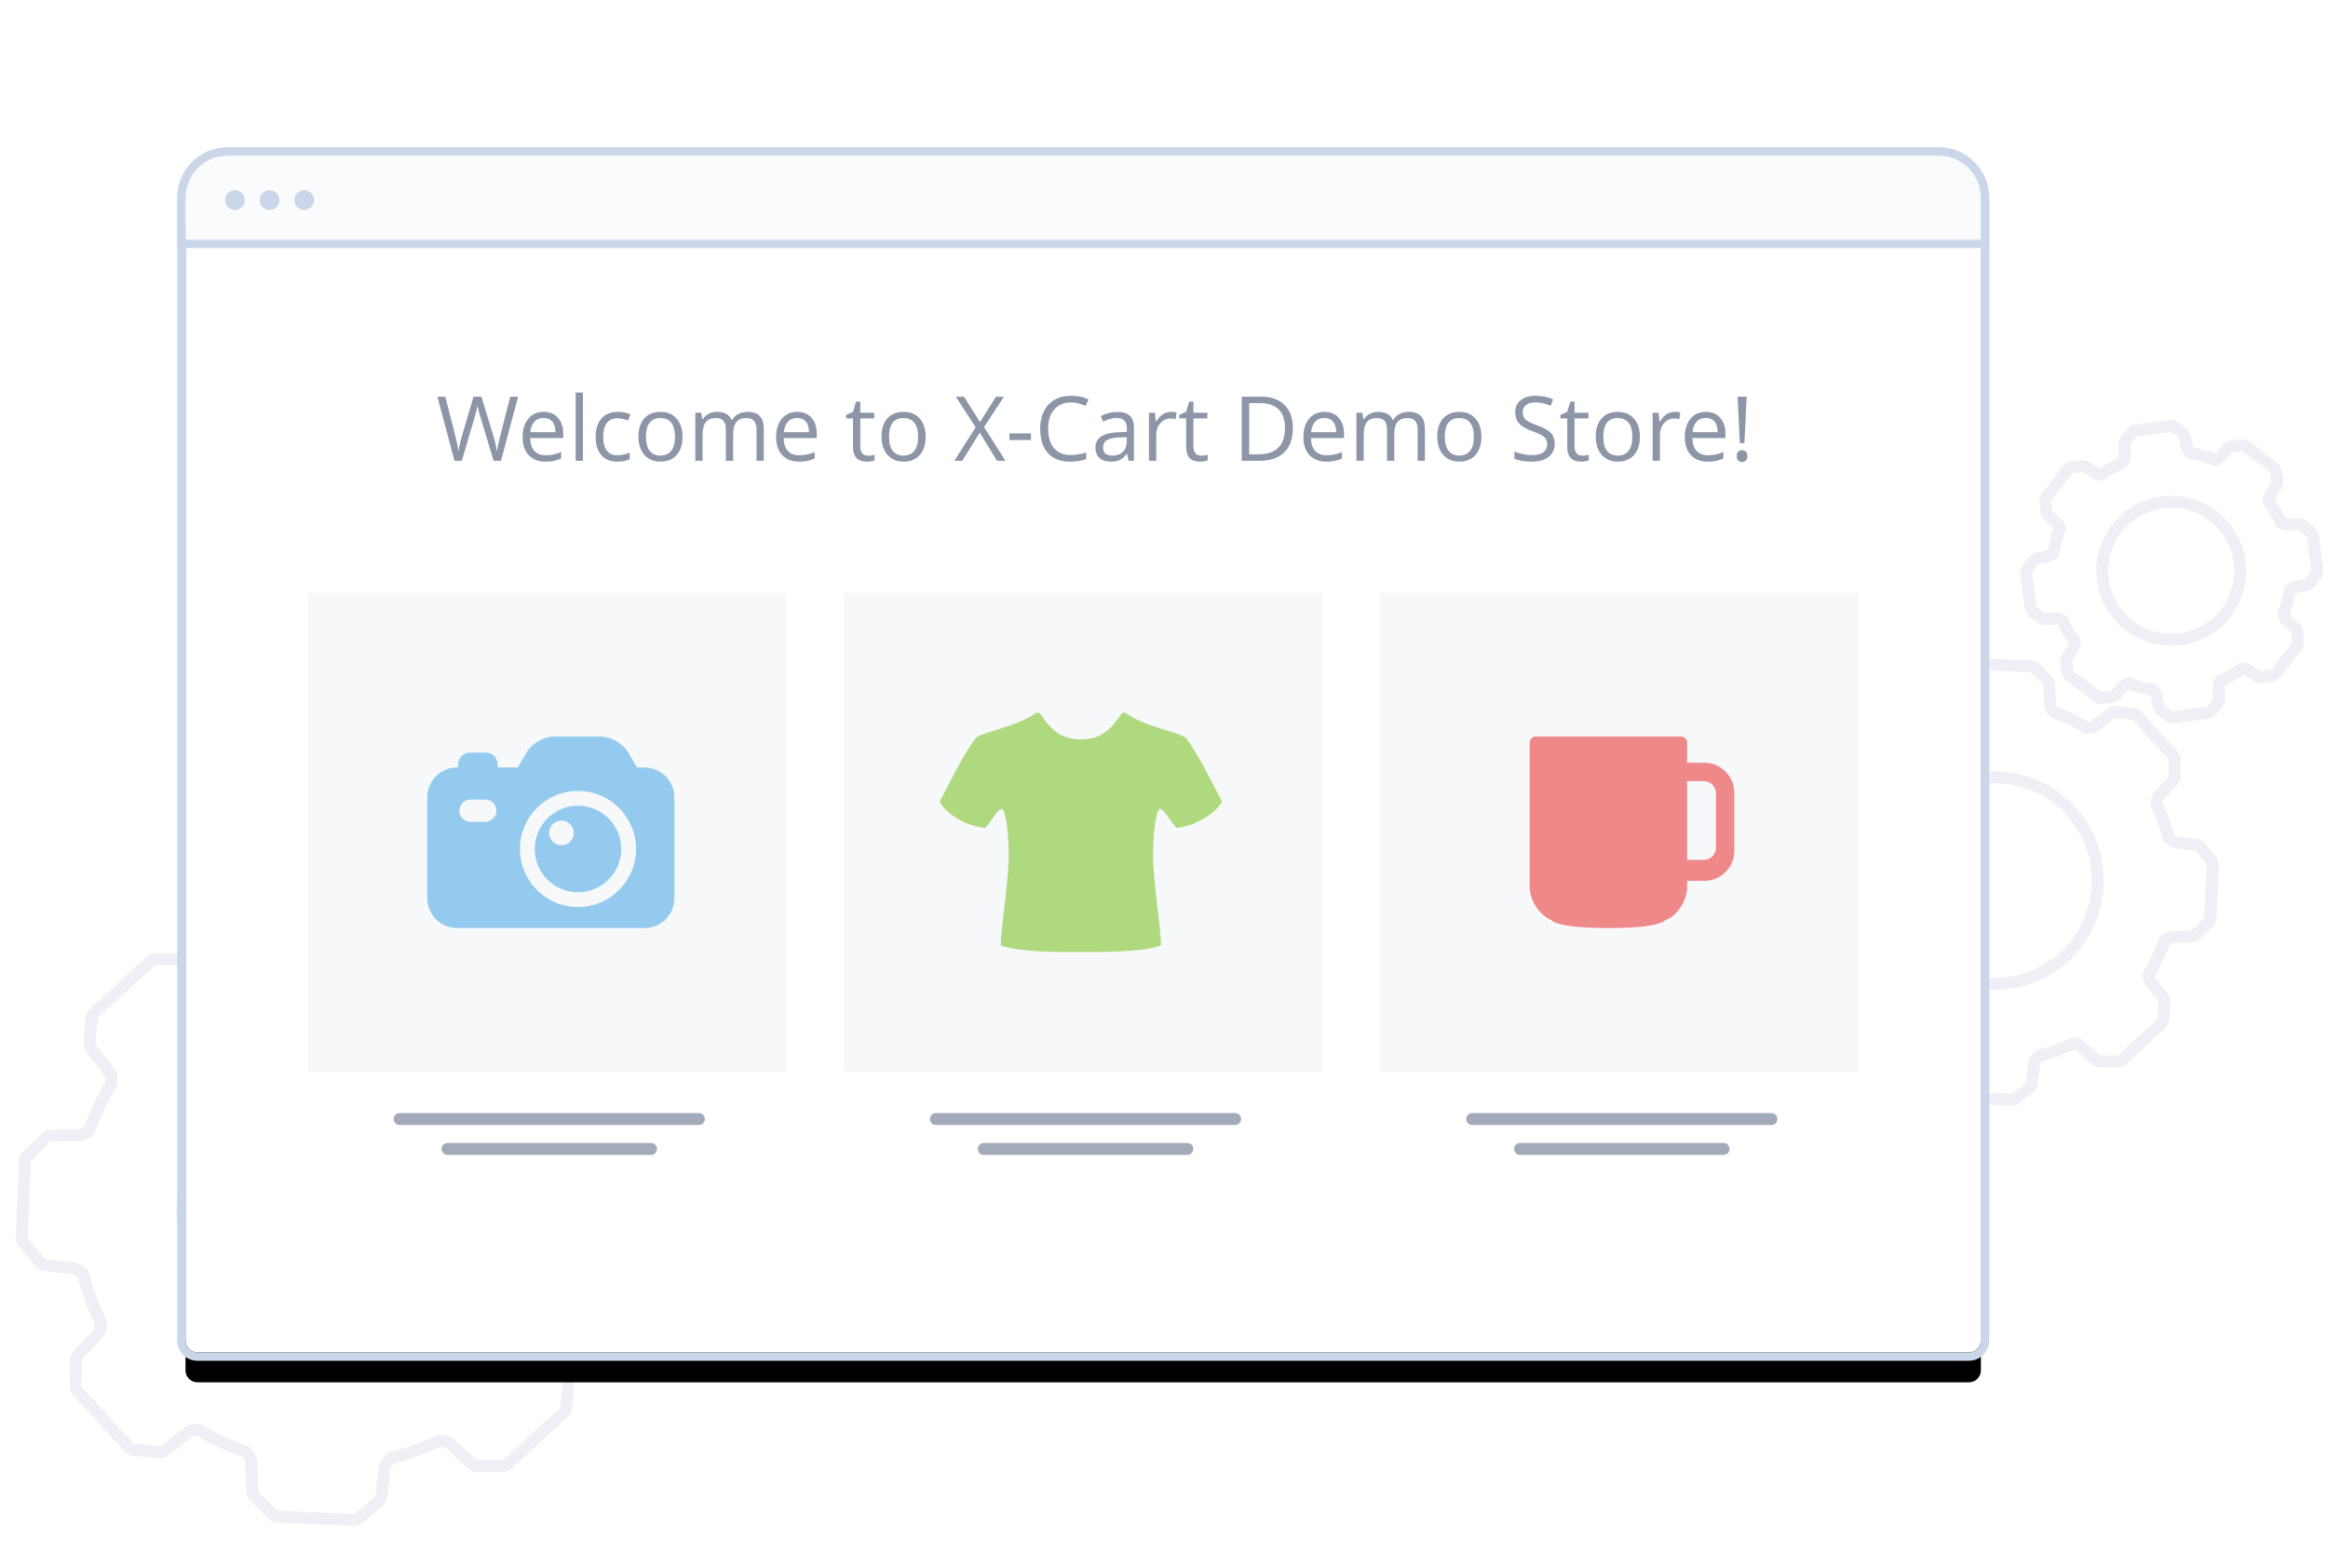 <?xml version="1.0" encoding="UTF-8"?>
<svg width="389px" height="262px" viewBox="0 0 389 262" version="1.1" xmlns="http://www.w3.org/2000/svg" xmlns:xlink="http://www.w3.org/1999/xlink">
    <!-- Generator: Sketch 43.1 (39012) - http://www.bohemiancoding.com/sketch -->
    <title>welcome</title>
    <desc>Created with Sketch.</desc>
    <defs>
        <path d="M0,7.995 C0,3.579 3.578,0 8.005,0 L291.995,0 C296.416,0 300,3.578 300,7.995 L300,198.004 C300,199.107 299.113,200 298.005,200 L1.995,200 C0.893,200 0,199.108 0,198.004 L0,7.995 Z" id="path-1"></path>
        <filter x="-16.3%" y="-21.9%" width="132.6%" height="148.9%" filterUnits="objectBoundingBox" id="filter-2">
            <feMorphology radius="1.4" operator="dilate" in="SourceAlpha" result="shadowSpreadOuter1"></feMorphology>
            <feOffset dx="0" dy="5" in="shadowSpreadOuter1" result="shadowOffsetOuter1"></feOffset>
            <feGaussianBlur stdDeviation="15" in="shadowOffsetOuter1" result="shadowBlurOuter1"></feGaussianBlur>
            <feComposite in="shadowBlurOuter1" in2="SourceAlpha" operator="out" result="shadowBlurOuter1"></feComposite>
            <feColorMatrix values="0 0 0 0 0.11   0 0 0 0 0.137   0 0 0 0 0.22  0 0 0 0.1 0" type="matrix" in="shadowBlurOuter1"></feColorMatrix>
        </filter>
        <path d="M0,7.022 C0,3.144 3.141,0 7.029,0 L292.971,0 C296.853,0 300,3.152 300,7.022 L300,14.043 L0,14.043 L0,7.022 Z" id="path-3"></path>
    </defs>
    <g id="Last_changes" stroke="none" stroke-width="1" fill="none" fill-rule="evenodd">
        <g id="0_step" transform="translate(-652, -174)">
            <g id="welcome" transform="translate(640, 200)">
                <g id="setting-copy-3" opacity="0.1" transform="translate(67.169, 177.169) rotate(25) translate(-67.169, -177.169) translate(17.169, 127.169)" stroke="#615FA3" stroke-width="2" fill-rule="nonzero">
                    <path d="M97.181,41.598 C97.429,41.475 97.709,41.161 97.807,40.899 L99.3,36.888 C99.398,36.625 99.395,36.212 99.29,35.959 L94.389,24.131 C94.286,23.881 93.995,23.584 93.74,23.468 L89.848,21.692 C89.593,21.575 89.175,21.551 88.911,21.639 L84.287,23.181 C84.025,23.268 83.594,23.271 83.34,23.192 L82.419,22.904 C80.607,20.676 78.556,18.63 76.313,16.807 L76.025,15.88 C75.944,15.617 75.948,15.193 76.036,14.929 L77.577,10.301 C77.665,10.038 77.641,9.618 77.525,9.363 L75.749,5.472 C75.633,5.217 75.338,4.927 75.085,4.822 L63.257,-0.078 C63.007,-0.182 62.591,-0.186 62.329,-0.088 L58.323,1.409 C58.06,1.508 57.747,1.787 57.623,2.036 L55.439,6.399 C55.315,6.647 55.012,6.954 54.776,7.078 L53.918,7.526 C51.042,7.228 48.146,7.223 45.29,7.516 L44.433,7.071 C44.191,6.945 43.894,6.643 43.77,6.395 L41.59,2.04 C41.467,1.793 41.153,1.512 40.891,1.414 L36.885,-0.088 C36.622,-0.186 36.209,-0.183 35.956,-0.078 L24.123,4.822 C23.873,4.926 23.576,5.217 23.459,5.472 L21.683,9.363 C21.567,9.618 21.543,10.037 21.631,10.3 L23.172,14.92 C23.26,15.182 23.262,15.613 23.182,15.868 L22.89,16.792 C20.662,18.605 18.612,20.655 16.794,22.899 L15.87,23.187 C15.608,23.268 15.185,23.263 14.921,23.176 L10.297,21.634 C10.035,21.547 9.615,21.57 9.36,21.686 L5.468,23.463 C5.213,23.579 4.924,23.873 4.819,24.127 L-0.081,35.959 C-0.185,36.209 -0.19,36.626 -0.092,36.888 L1.402,40.899 C1.5,41.161 1.779,41.474 2.027,41.599 L6.391,43.783 C6.639,43.907 6.946,44.21 7.069,44.446 L7.518,45.304 C7.219,48.174 7.219,51.071 7.508,53.931 L7.063,54.789 C6.937,55.031 6.635,55.327 6.387,55.452 L2.032,57.631 C1.784,57.755 1.505,58.069 1.407,58.331 L-0.087,62.342 C-0.185,62.604 -0.181,63.018 -0.076,63.271 L4.824,75.098 C4.928,75.349 5.219,75.646 5.474,75.762 L9.365,77.538 C9.62,77.655 10.039,77.679 10.302,77.591 L14.922,76.054 C15.184,75.967 15.614,75.964 15.868,76.043 L16.789,76.331 C18.602,78.559 20.652,80.605 22.895,82.428 L23.183,83.349 C23.265,83.609 23.26,84.032 23.172,84.296 L21.631,88.924 C21.544,89.187 21.567,89.607 21.684,89.861 L23.464,93.753 C23.581,94.008 23.875,94.298 24.128,94.403 L35.956,99.303 C36.206,99.407 36.622,99.411 36.885,99.313 L40.896,97.815 C41.158,97.717 41.471,97.438 41.595,97.19 L43.775,92.83 C43.899,92.583 44.202,92.276 44.438,92.152 L45.295,91.704 C48.171,92.002 51.068,92.002 53.928,91.709 L54.782,92.157 C55.024,92.284 55.319,92.587 55.443,92.835 L57.623,97.19 C57.747,97.437 58.06,97.717 58.323,97.815 L62.329,99.309 C62.591,99.407 63.004,99.403 63.257,99.298 L75.085,94.398 C75.335,94.294 75.633,94.003 75.749,93.748 L77.525,89.856 C77.642,89.601 77.665,89.183 77.578,88.92 L76.041,84.3 C75.953,84.038 75.951,83.608 76.03,83.354 L76.318,82.433 C78.551,80.615 80.597,78.564 82.414,76.326 L83.335,76.038 C83.596,75.957 84.019,75.962 84.282,76.049 L88.911,77.591 C89.174,77.678 89.593,77.655 89.848,77.538 L93.74,75.762 C93.995,75.646 94.285,75.352 94.389,75.098 L99.29,63.266 C99.394,63.015 99.398,62.599 99.3,62.337 L97.807,58.326 C97.709,58.063 97.43,57.75 97.181,57.626 L92.817,55.442 C92.57,55.318 92.263,55.016 92.139,54.78 L91.69,53.926 C91.989,51.055 91.989,48.159 91.7,45.293 L92.146,44.436 C92.272,44.194 92.573,43.898 92.822,43.774 L97.181,41.598 Z" id="Shape"></path>
                    <path d="M49.375,25 C35.934,25 25,35.932 25,49.375 C25,62.818 35.934,73.75 49.375,73.75 C62.816,73.75 73.75,62.818 73.75,49.375 C73.75,35.932 62.816,25 49.375,25 Z" id="Shape"></path>
                </g>
                <g id="Group-28" opacity="0.1" transform="translate(298, 40)" stroke="#615FA3" stroke-width="2" fill-rule="nonzero">
                    <g id="setting-copy-4" transform="translate(47.473, 81.745) rotate(25) translate(-47.473, -81.745) translate(12.018, 46.291)">
                        <path d="M68.786,29.559 C69.03,29.437 69.306,29.129 69.4,28.878 L70.367,26.28 C70.462,26.026 70.454,25.614 70.348,25.36 L66.988,17.25 C66.883,16.996 66.594,16.697 66.351,16.586 L63.83,15.436 C63.583,15.323 63.171,15.303 62.914,15.388 L59.899,16.393 C59.64,16.48 59.221,16.484 58.96,16.402 L58.443,16.241 C57.158,14.661 55.703,13.21 54.113,11.918 L53.951,11.397 C53.87,11.136 53.875,10.711 53.96,10.454 L54.965,7.436 C55.052,7.177 55.029,6.764 54.918,6.521 L53.767,3.999 C53.655,3.752 53.358,3.467 53.103,3.362 L44.994,0.002 C44.74,-0.103 44.325,-0.11 44.074,-0.017 L41.478,0.954 C41.225,1.049 40.919,1.326 40.797,1.568 L39.373,4.413 C39.251,4.658 38.957,4.958 38.714,5.085 L38.233,5.337 C36.194,5.125 34.14,5.121 32.115,5.33 L31.634,5.08 C31.392,4.954 31.096,4.652 30.975,4.41 L29.553,1.571 C29.431,1.327 29.123,1.051 28.873,0.957 L26.277,-0.016 C26.023,-0.112 25.612,-0.103 25.357,0.002 L17.245,3.362 C16.99,3.467 16.691,3.756 16.581,3.999 L15.43,6.521 C15.317,6.767 15.297,7.179 15.382,7.435 L16.387,10.448 C16.474,10.706 16.477,11.126 16.395,11.389 L16.231,11.907 C14.652,13.193 13.197,14.647 11.909,16.237 L11.39,16.399 C11.129,16.48 10.705,16.475 10.449,16.39 L7.434,15.385 C7.175,15.298 6.761,15.321 6.518,15.432 L3.997,16.583 C3.75,16.695 3.465,16.992 3.36,17.247 L-0,25.359 C-0.106,25.614 -0.113,26.029 -0.02,26.28 L0.948,28.878 C1.043,29.132 1.32,29.439 1.562,29.56 L4.407,30.984 C4.652,31.106 4.952,31.4 5.079,31.643 L5.331,32.124 C5.119,34.16 5.119,36.214 5.324,38.242 L5.074,38.723 C4.948,38.965 4.646,39.262 4.405,39.382 L1.565,40.804 C1.321,40.926 1.045,41.234 0.952,41.485 L-0.016,44.083 C-0.111,44.337 -0.102,44.749 0.003,45.004 L3.363,53.113 C3.468,53.367 3.757,53.666 4,53.777 L6.522,54.928 C6.768,55.04 7.181,55.061 7.437,54.975 L10.449,53.973 C10.708,53.887 11.127,53.883 11.388,53.964 L11.905,54.126 C13.19,55.706 14.644,57.156 16.235,58.449 L16.397,58.965 C16.478,59.225 16.473,59.649 16.387,59.905 L15.382,62.923 C15.296,63.182 15.319,63.596 15.43,63.839 L16.584,66.361 C16.696,66.607 16.993,66.892 17.248,66.998 L25.357,70.357 C25.611,70.463 26.027,70.47 26.277,70.376 L28.876,69.406 C29.13,69.311 29.436,69.034 29.557,68.792 L30.978,65.949 C31.1,65.705 31.394,65.405 31.637,65.278 L32.119,65.026 C34.158,65.238 36.212,65.238 38.24,65.03 L38.719,65.282 C38.96,65.408 39.256,65.711 39.377,65.953 L40.798,68.792 C40.92,69.036 41.228,69.312 41.478,69.405 L44.074,70.373 C44.328,70.468 44.739,70.459 44.994,70.354 L53.103,66.994 C53.358,66.889 53.656,66.6 53.767,66.357 L54.918,63.835 C55.031,63.589 55.051,63.177 54.966,62.92 L53.964,59.908 C53.878,59.649 53.873,59.23 53.955,58.969 L54.117,58.452 C55.7,57.163 57.15,55.709 58.439,54.122 L58.956,53.961 C59.216,53.879 59.639,53.884 59.896,53.97 L62.914,54.975 C63.173,55.061 63.587,55.038 63.83,54.928 L66.351,53.777 C66.598,53.664 66.883,53.367 66.988,53.113 L70.348,45 C70.453,44.746 70.461,44.33 70.367,44.08 L69.4,41.481 C69.305,41.227 69.028,40.921 68.786,40.8 L65.94,39.376 C65.696,39.253 65.396,38.96 65.269,38.718 L65.017,38.239 C65.229,36.203 65.229,34.149 65.024,32.117 L65.274,31.636 C65.4,31.394 65.702,31.098 65.944,30.977 L68.786,29.559 Z" id="Shape"></path>
                        <path d="M35.011,17.727 C25.48,17.727 17.727,25.479 17.727,35.011 C17.727,44.544 25.48,52.295 35.011,52.295 C44.542,52.295 52.295,44.544 52.295,35.011 C52.295,25.479 44.542,17.727 35.011,17.727 Z" id="Shape"></path>
                    </g>
                    <g id="setting-copy-5" transform="translate(77.018, 29.745) rotate(15) translate(-77.018, -29.745) translate(53.382, 6.109)">
                        <path d="M45.696,19.786 C45.948,19.661 46.233,19.342 46.329,19.084 L46.849,17.688 C46.947,17.426 46.943,17.013 46.834,16.751 L44.723,11.656 C44.617,11.4 44.322,11.097 44.071,10.983 L42.716,10.365 C42.462,10.249 42.049,10.223 41.772,10.316 L40.103,10.872 C39.837,10.961 39.412,10.968 39.142,10.883 L38.962,10.827 C38.105,9.774 37.136,8.807 36.075,7.945 L36.019,7.764 C35.936,7.498 35.938,7.075 36.031,6.798 L36.587,5.128 C36.676,4.861 36.652,4.435 36.538,4.184 L35.919,2.829 C35.803,2.575 35.509,2.285 35.247,2.177 L30.152,0.066 C29.896,-0.04 29.473,-0.045 29.215,0.052 L27.82,0.573 C27.558,0.671 27.248,0.945 27.123,1.195 L26.324,2.793 C26.201,3.038 25.907,3.339 25.656,3.47 L25.489,3.558 C24.129,3.417 22.76,3.414 21.41,3.553 L21.243,3.466 C20.997,3.338 20.7,3.04 20.569,2.78 L19.783,1.208 C19.657,0.956 19.339,0.672 19.081,0.575 L17.686,0.052 C17.424,-0.046 17.011,-0.043 16.749,0.066 L11.652,2.177 C11.397,2.283 11.094,2.578 10.979,2.829 L10.361,4.184 C10.245,4.438 10.22,4.851 10.312,5.128 L10.868,6.795 C10.957,7.061 10.963,7.487 10.878,7.758 L10.821,7.938 C9.768,8.795 8.798,9.764 7.939,10.825 L7.759,10.881 C7.493,10.964 7.072,10.962 6.795,10.869 L5.126,10.313 C4.86,10.224 4.433,10.248 4.182,10.362 L2.827,10.981 C2.573,11.097 2.284,11.391 2.175,11.654 L0.064,16.751 C-0.041,17.006 -0.047,17.43 0.05,17.688 L0.57,19.084 C0.667,19.346 0.942,19.657 1.191,19.781 L2.789,20.581 C3.034,20.704 3.335,20.997 3.466,21.249 L3.554,21.416 C3.413,22.773 3.413,24.142 3.549,25.495 L3.462,25.662 C3.334,25.908 3.036,26.205 2.776,26.335 L1.204,27.122 C0.953,27.248 0.668,27.566 0.572,27.825 L0.052,29.221 C-0.046,29.483 -0.042,29.896 0.067,30.158 L2.178,35.253 C2.283,35.508 2.579,35.811 2.83,35.926 L4.185,36.544 C4.439,36.66 4.852,36.685 5.128,36.593 L6.795,36.039 C7.062,35.95 7.487,35.943 7.757,36.028 L7.937,36.084 C8.794,37.137 9.763,38.104 10.823,38.966 L10.88,39.146 C10.962,39.41 10.96,39.831 10.868,40.108 L10.312,41.778 C10.223,42.045 10.247,42.472 10.361,42.722 L10.981,44.077 C11.098,44.332 11.392,44.621 11.654,44.73 L16.749,46.841 C17.005,46.946 17.428,46.951 17.686,46.855 L19.083,46.333 C19.345,46.235 19.655,45.961 19.785,45.7 L20.572,44.127 C20.698,43.876 20.993,43.57 21.245,43.438 L21.412,43.351 C22.772,43.492 24.141,43.492 25.493,43.353 L25.66,43.441 C25.905,43.57 26.201,43.869 26.332,44.129 L27.118,45.701 C27.244,45.952 27.562,46.237 27.82,46.333 L29.215,46.853 C29.477,46.951 29.89,46.947 30.152,46.838 L35.247,44.727 C35.502,44.621 35.805,44.326 35.919,44.075 L36.538,42.72 C36.654,42.466 36.679,42.053 36.587,41.776 L36.033,40.109 C35.944,39.843 35.937,39.418 36.021,39.148 L36.078,38.968 C37.133,38.109 38.1,37.14 38.96,36.082 L39.139,36.025 C39.404,35.943 39.825,35.945 40.102,36.037 L41.772,36.593 C42.039,36.682 42.466,36.658 42.716,36.544 L44.071,35.926 C44.325,35.809 44.615,35.515 44.723,35.253 L46.834,30.156 C46.94,29.9 46.945,29.477 46.849,29.218 L46.329,27.822 C46.231,27.56 45.957,27.25 45.708,27.125 L44.11,26.325 C43.864,26.202 43.564,25.91 43.432,25.659 L43.345,25.492 C43.486,24.135 43.486,22.766 43.349,21.411 L43.436,21.244 C43.564,20.998 43.863,20.701 44.123,20.571 L45.696,19.786 Z" id="Shape"></path>
                        <path d="M23.341,11.818 C16.987,11.818 11.818,16.986 11.818,23.341 C11.818,29.696 16.987,34.864 23.341,34.864 C29.695,34.864 34.864,29.696 34.864,23.341 C34.864,16.986 29.695,11.818 23.341,11.818 Z" id="Shape"></path>
                    </g>
                </g>
                <g id="Group-9" transform="translate(43, 0)">
                    <g id="Rectangle-3">
                        <use fill="black" fill-opacity="1" filter="url(#filter-2)" xlink:href="#path-1"></use>
                        <use fill="#FFFFFF" fill-rule="evenodd" xlink:href="#path-1"></use>
                        <path stroke="#CBD7E8" stroke-width="1.4" d="M-0.7,7.995 L-0.7,198.004 C-0.7,199.494 0.506,200.7 1.995,200.7 L298.005,200.7 C299.498,200.7 300.7,199.495 300.7,198.004 L300.7,7.995 C300.7,3.191 296.803,-0.7 291.995,-0.7 L8.005,-0.7 C3.194,-0.7 -0.7,3.191 -0.7,7.995 Z"></path>
                    </g>
                    <path d="M52.713,51 L51.482,51 L49.322,43.83 C49.219,43.512 49.104,43.112 48.978,42.628 C48.851,42.145 48.785,41.854 48.78,41.757 C48.672,42.401 48.501,43.107 48.267,43.874 L46.172,51 L44.942,51 L42.093,40.292 L43.411,40.292 L45.103,46.906 C45.337,47.834 45.508,48.673 45.616,49.425 C45.748,48.532 45.943,47.658 46.202,46.803 L48.121,40.292 L49.439,40.292 L51.453,46.862 C51.688,47.619 51.885,48.473 52.046,49.425 C52.139,48.732 52.315,47.887 52.574,46.891 L54.258,40.292 L55.577,40.292 L52.713,51 Z M60.162,51.146 C58.975,51.146 58.039,50.785 57.353,50.062 C56.667,49.34 56.324,48.336 56.324,47.052 C56.324,45.758 56.642,44.73 57.28,43.969 C57.917,43.207 58.772,42.826 59.847,42.826 C60.853,42.826 61.648,43.157 62.234,43.819 C62.82,44.48 63.113,45.353 63.113,46.437 L63.113,47.206 L57.583,47.206 C57.608,48.148 57.846,48.864 58.298,49.352 C58.749,49.84 59.385,50.084 60.206,50.084 C61.07,50.084 61.924,49.904 62.769,49.542 L62.769,50.626 C62.339,50.812 61.933,50.945 61.55,51.026 C61.166,51.106 60.704,51.146 60.162,51.146 Z M59.832,43.844 C59.187,43.844 58.674,44.054 58.29,44.474 C57.907,44.894 57.681,45.475 57.613,46.217 L61.81,46.217 C61.81,45.451 61.639,44.864 61.297,44.456 C60.955,44.048 60.467,43.844 59.832,43.844 Z M66.402,51 L65.186,51 L65.186,39.604 L66.402,39.604 L66.402,51 Z M72.188,51.146 C71.026,51.146 70.126,50.789 69.489,50.073 C68.852,49.358 68.533,48.346 68.533,47.038 C68.533,45.695 68.857,44.657 69.504,43.925 C70.151,43.192 71.072,42.826 72.269,42.826 C72.654,42.826 73.04,42.868 73.426,42.951 C73.812,43.034 74.114,43.131 74.334,43.244 L73.96,44.276 C73.692,44.169 73.399,44.08 73.082,44.009 C72.764,43.938 72.483,43.903 72.239,43.903 C70.608,43.903 69.793,44.943 69.793,47.023 C69.793,48.009 69.992,48.766 70.39,49.293 C70.788,49.821 71.377,50.084 72.159,50.084 C72.828,50.084 73.514,49.94 74.217,49.652 L74.217,50.729 C73.68,51.007 73.003,51.146 72.188,51.146 Z M83.05,46.979 C83.05,48.288 82.72,49.309 82.061,50.044 C81.402,50.779 80.491,51.146 79.329,51.146 C78.611,51.146 77.974,50.978 77.417,50.641 C76.861,50.304 76.431,49.821 76.128,49.191 C75.826,48.561 75.674,47.824 75.674,46.979 C75.674,45.67 76.001,44.651 76.656,43.921 C77.31,43.191 78.218,42.826 79.38,42.826 C80.503,42.826 81.396,43.2 82.057,43.947 C82.719,44.694 83.05,45.705 83.05,46.979 Z M76.934,46.979 C76.934,48.004 77.139,48.786 77.549,49.323 C77.959,49.86 78.562,50.128 79.358,50.128 C80.154,50.128 80.759,49.861 81.171,49.326 C81.584,48.792 81.79,48.009 81.79,46.979 C81.79,45.958 81.584,45.183 81.171,44.654 C80.759,44.124 80.149,43.859 79.344,43.859 C78.548,43.859 77.947,44.12 77.542,44.643 C77.137,45.165 76.934,45.944 76.934,46.979 Z M95.413,51 L95.413,45.778 C95.413,45.138 95.276,44.658 95.003,44.339 C94.729,44.019 94.305,43.859 93.729,43.859 C92.972,43.859 92.413,44.076 92.051,44.511 C91.69,44.945 91.509,45.614 91.509,46.518 L91.509,51 L90.293,51 L90.293,45.778 C90.293,45.138 90.157,44.658 89.883,44.339 C89.61,44.019 89.183,43.859 88.602,43.859 C87.84,43.859 87.282,44.087 86.928,44.544 C86.574,45 86.397,45.749 86.397,46.789 L86.397,51 L85.181,51 L85.181,42.973 L86.17,42.973 L86.368,44.071 L86.426,44.071 C86.656,43.681 86.979,43.375 87.397,43.156 C87.814,42.936 88.282,42.826 88.799,42.826 C90.054,42.826 90.875,43.28 91.26,44.188 L91.319,44.188 C91.558,43.769 91.905,43.437 92.359,43.192 C92.813,42.948 93.331,42.826 93.912,42.826 C94.82,42.826 95.5,43.059 95.951,43.526 C96.403,43.992 96.629,44.738 96.629,45.763 L96.629,51 L95.413,51 Z M102.525,51.146 C101.338,51.146 100.402,50.785 99.716,50.062 C99.03,49.34 98.687,48.336 98.687,47.052 C98.687,45.758 99.006,44.73 99.643,43.969 C100.28,43.207 101.136,42.826 102.21,42.826 C103.216,42.826 104.012,43.157 104.598,43.819 C105.184,44.48 105.477,45.353 105.477,46.437 L105.477,47.206 L99.947,47.206 C99.971,48.148 100.209,48.864 100.661,49.352 C101.113,49.84 101.749,50.084 102.569,50.084 C103.433,50.084 104.288,49.904 105.132,49.542 L105.132,50.626 C104.703,50.812 104.296,50.945 103.913,51.026 C103.53,51.106 103.067,51.146 102.525,51.146 Z M102.195,43.844 C101.551,43.844 101.037,44.054 100.654,44.474 C100.27,44.894 100.044,45.475 99.976,46.217 L104.173,46.217 C104.173,45.451 104.002,44.864 103.66,44.456 C103.318,44.048 102.83,43.844 102.195,43.844 Z M114.039,50.143 C114.253,50.143 114.461,50.127 114.661,50.095 C114.861,50.064 115.02,50.031 115.137,49.997 L115.137,50.927 C115.005,50.99 114.811,51.043 114.555,51.084 C114.299,51.126 114.068,51.146 113.863,51.146 C112.31,51.146 111.534,50.329 111.534,48.693 L111.534,43.917 L110.384,43.917 L110.384,43.332 L111.534,42.826 L112.046,41.112 L112.75,41.112 L112.75,42.973 L115.079,42.973 L115.079,43.917 L112.75,43.917 L112.75,48.642 C112.75,49.125 112.864,49.496 113.094,49.755 C113.323,50.014 113.638,50.143 114.039,50.143 Z M123.67,46.979 C123.67,48.288 123.34,49.309 122.681,50.044 C122.022,50.779 121.111,51.146 119.949,51.146 C119.231,51.146 118.594,50.978 118.038,50.641 C117.481,50.304 117.051,49.821 116.749,49.191 C116.446,48.561 116.294,47.824 116.294,46.979 C116.294,45.67 116.622,44.651 117.276,43.921 C117.93,43.191 118.838,42.826 120,42.826 C121.124,42.826 122.016,43.2 122.677,43.947 C123.339,44.694 123.67,45.705 123.67,46.979 Z M117.554,46.979 C117.554,48.004 117.759,48.786 118.169,49.323 C118.58,49.86 119.183,50.128 119.979,50.128 C120.774,50.128 121.379,49.861 121.791,49.326 C122.204,48.792 122.41,48.009 122.41,46.979 C122.41,45.958 122.204,45.183 121.791,44.654 C121.379,44.124 120.77,43.859 119.964,43.859 C119.168,43.859 118.567,44.12 118.162,44.643 C117.757,45.165 117.554,45.944 117.554,46.979 Z M137.007,51 L135.594,51 L132.715,46.291 L129.786,51 L128.467,51 L132.027,45.404 L128.709,40.292 L130.086,40.292 L132.745,44.533 L135.425,40.292 L136.751,40.292 L133.433,45.36 L137.007,51 Z M137.681,47.536 L137.681,46.422 L141.277,46.422 L141.277,47.536 L137.681,47.536 Z M147.95,41.251 C146.773,41.251 145.844,41.643 145.163,42.427 C144.482,43.211 144.141,44.284 144.141,45.646 C144.141,47.047 144.469,48.13 145.126,48.894 C145.783,49.658 146.719,50.041 147.935,50.041 C148.682,50.041 149.534,49.906 150.491,49.638 L150.491,50.729 C149.749,51.007 148.834,51.146 147.745,51.146 C146.167,51.146 144.95,50.668 144.094,49.711 C143.237,48.754 142.808,47.394 142.808,45.631 C142.808,44.528 143.014,43.561 143.427,42.731 C143.84,41.901 144.435,41.261 145.214,40.812 C145.993,40.363 146.91,40.138 147.964,40.138 C149.087,40.138 150.069,40.343 150.909,40.753 L150.381,41.823 C149.571,41.442 148.76,41.251 147.95,41.251 Z M157.581,51 L157.339,49.857 L157.281,49.857 C156.88,50.36 156.481,50.701 156.083,50.879 C155.685,51.057 155.188,51.146 154.593,51.146 C153.797,51.146 153.173,50.941 152.721,50.531 C152.27,50.121 152.044,49.538 152.044,48.781 C152.044,47.16 153.34,46.31 155.933,46.232 L157.295,46.188 L157.295,45.69 C157.295,45.06 157.16,44.595 156.889,44.295 C156.618,43.994 156.185,43.844 155.589,43.844 C154.92,43.844 154.163,44.049 153.318,44.459 L152.945,43.529 C153.34,43.314 153.774,43.146 154.245,43.024 C154.716,42.902 155.188,42.841 155.662,42.841 C156.619,42.841 157.328,43.053 157.79,43.478 C158.251,43.903 158.482,44.584 158.482,45.521 L158.482,51 L157.581,51 Z M154.834,50.143 C155.591,50.143 156.186,49.936 156.618,49.521 C157.05,49.105 157.266,48.524 157.266,47.777 L157.266,47.052 L156.05,47.104 C155.083,47.138 154.386,47.288 153.959,47.554 C153.532,47.82 153.318,48.234 153.318,48.795 C153.318,49.235 153.451,49.569 153.718,49.799 C153.984,50.028 154.356,50.143 154.834,50.143 Z M164.649,42.826 C165.005,42.826 165.325,42.855 165.608,42.914 L165.44,44.042 C165.108,43.969 164.815,43.932 164.561,43.932 C163.912,43.932 163.356,44.196 162.895,44.723 C162.433,45.25 162.203,45.907 162.203,46.693 L162.203,51 L160.987,51 L160.987,42.973 L161.99,42.973 L162.129,44.459 L162.188,44.459 C162.486,43.937 162.845,43.534 163.265,43.251 C163.685,42.968 164.146,42.826 164.649,42.826 Z M169.703,50.143 C169.917,50.143 170.125,50.127 170.325,50.095 C170.525,50.064 170.684,50.031 170.801,49.997 L170.801,50.927 C170.669,50.99 170.475,51.043 170.219,51.084 C169.963,51.126 169.732,51.146 169.527,51.146 C167.974,51.146 167.198,50.329 167.198,48.693 L167.198,43.917 L166.048,43.917 L166.048,43.332 L167.198,42.826 L167.71,41.112 L168.414,41.112 L168.414,42.973 L170.743,42.973 L170.743,43.917 L168.414,43.917 L168.414,48.642 C168.414,49.125 168.528,49.496 168.758,49.755 C168.987,50.014 169.302,50.143 169.703,50.143 Z M185.032,45.543 C185.032,47.311 184.552,48.662 183.593,49.597 C182.634,50.532 181.253,51 179.451,51 L176.485,51 L176.485,40.292 L179.766,40.292 C181.431,40.292 182.725,40.753 183.648,41.676 C184.571,42.599 185.032,43.888 185.032,45.543 Z M183.714,45.587 C183.714,44.191 183.364,43.139 182.663,42.431 C181.962,41.723 180.921,41.369 179.539,41.369 L177.73,41.369 L177.73,49.923 L179.246,49.923 C180.73,49.923 181.846,49.558 182.593,48.828 C183.34,48.098 183.714,47.018 183.714,45.587 Z M190.628,51.146 C189.441,51.146 188.505,50.785 187.819,50.062 C187.133,49.34 186.79,48.336 186.79,47.052 C186.79,45.758 187.109,44.73 187.746,43.969 C188.383,43.207 189.239,42.826 190.313,42.826 C191.319,42.826 192.115,43.157 192.701,43.819 C193.287,44.48 193.58,45.353 193.58,46.437 L193.58,47.206 L188.05,47.206 C188.074,48.148 188.312,48.864 188.764,49.352 C189.216,49.84 189.852,50.084 190.672,50.084 C191.536,50.084 192.391,49.904 193.235,49.542 L193.235,50.626 C192.806,50.812 192.399,50.945 192.016,51.026 C191.633,51.106 191.17,51.146 190.628,51.146 Z M190.298,43.844 C189.654,43.844 189.14,44.054 188.757,44.474 C188.373,44.894 188.147,45.475 188.079,46.217 L192.276,46.217 C192.276,45.451 192.105,44.864 191.763,44.456 C191.421,44.048 190.933,43.844 190.298,43.844 Z M205.884,51 L205.884,45.778 C205.884,45.138 205.748,44.658 205.474,44.339 C205.201,44.019 204.776,43.859 204.2,43.859 C203.443,43.859 202.884,44.076 202.522,44.511 C202.161,44.945 201.98,45.614 201.98,46.518 L201.98,51 L200.765,51 L200.765,45.778 C200.765,45.138 200.628,44.658 200.354,44.339 C200.081,44.019 199.654,43.859 199.073,43.859 C198.311,43.859 197.753,44.087 197.399,44.544 C197.045,45 196.868,45.749 196.868,46.789 L196.868,51 L195.652,51 L195.652,42.973 L196.641,42.973 L196.839,44.071 L196.897,44.071 C197.127,43.681 197.45,43.375 197.868,43.156 C198.285,42.936 198.753,42.826 199.271,42.826 C200.525,42.826 201.346,43.28 201.731,44.188 L201.79,44.188 C202.029,43.769 202.376,43.437 202.83,43.192 C203.284,42.948 203.802,42.826 204.383,42.826 C205.291,42.826 205.971,43.059 206.423,43.526 C206.874,43.992 207.1,44.738 207.1,45.763 L207.1,51 L205.884,51 Z M216.534,46.979 C216.534,48.288 216.204,49.309 215.545,50.044 C214.886,50.779 213.975,51.146 212.813,51.146 C212.095,51.146 211.458,50.978 210.901,50.641 C210.345,50.304 209.915,49.821 209.612,49.191 C209.31,48.561 209.158,47.824 209.158,46.979 C209.158,45.67 209.485,44.651 210.14,43.921 C210.794,43.191 211.702,42.826 212.864,42.826 C213.987,42.826 214.88,43.2 215.541,43.947 C216.203,44.694 216.534,45.705 216.534,46.979 Z M210.418,46.979 C210.418,48.004 210.623,48.786 211.033,49.323 C211.443,49.86 212.046,50.128 212.842,50.128 C213.638,50.128 214.242,49.861 214.655,49.326 C215.068,48.792 215.274,48.009 215.274,46.979 C215.274,45.958 215.068,45.183 214.655,44.654 C214.242,44.124 213.633,43.859 212.828,43.859 C212.032,43.859 211.431,44.12 211.026,44.643 C210.621,45.165 210.418,45.944 210.418,46.979 Z M228.787,48.151 C228.787,49.093 228.445,49.828 227.762,50.355 C227.078,50.883 226.15,51.146 224.979,51.146 C223.709,51.146 222.732,50.983 222.049,50.656 L222.049,49.455 C222.488,49.64 222.967,49.787 223.484,49.894 C224.002,50.001 224.515,50.055 225.022,50.055 C225.853,50.055 226.478,49.898 226.897,49.583 C227.317,49.268 227.527,48.83 227.527,48.268 C227.527,47.897 227.453,47.593 227.304,47.356 C227.155,47.119 226.906,46.901 226.557,46.701 C226.208,46.5 225.677,46.273 224.964,46.02 C223.968,45.663 223.256,45.241 222.829,44.752 C222.402,44.264 222.188,43.627 222.188,42.841 C222.188,42.016 222.498,41.359 223.118,40.871 C223.738,40.382 224.559,40.138 225.579,40.138 C226.644,40.138 227.623,40.333 228.516,40.724 L228.128,41.808 C227.244,41.437 226.385,41.251 225.55,41.251 C224.891,41.251 224.375,41.393 224.004,41.676 C223.633,41.959 223.448,42.353 223.448,42.855 C223.448,43.227 223.516,43.531 223.653,43.767 C223.79,44.004 224.02,44.221 224.345,44.419 C224.67,44.617 225.167,44.835 225.835,45.075 C226.959,45.475 227.731,45.905 228.154,46.364 C228.576,46.823 228.787,47.418 228.787,48.151 Z M233.387,50.143 C233.602,50.143 233.809,50.127 234.009,50.095 C234.209,50.064 234.368,50.031 234.485,49.997 L234.485,50.927 C234.354,50.99 234.159,51.043 233.903,51.084 C233.647,51.126 233.416,51.146 233.211,51.146 C231.658,51.146 230.882,50.329 230.882,48.693 L230.882,43.917 L229.732,43.917 L229.732,43.332 L230.882,42.826 L231.395,41.112 L232.098,41.112 L232.098,42.973 L234.427,42.973 L234.427,43.917 L232.098,43.917 L232.098,48.642 C232.098,49.125 232.212,49.496 232.442,49.755 C232.671,50.014 232.986,50.143 233.387,50.143 Z M243.018,46.979 C243.018,48.288 242.688,49.309 242.029,50.044 C241.37,50.779 240.459,51.146 239.297,51.146 C238.58,51.146 237.942,50.978 237.386,50.641 C236.829,50.304 236.399,49.821 236.097,49.191 C235.794,48.561 235.643,47.824 235.643,46.979 C235.643,45.67 235.97,44.651 236.624,43.921 C237.278,43.191 238.187,42.826 239.349,42.826 C240.472,42.826 241.364,43.2 242.026,43.947 C242.687,44.694 243.018,45.705 243.018,46.979 Z M236.902,46.979 C236.902,48.004 237.107,48.786 237.518,49.323 C237.928,49.86 238.531,50.128 239.327,50.128 C240.123,50.128 240.727,49.861 241.139,49.326 C241.552,48.792 241.758,48.009 241.758,46.979 C241.758,45.958 241.552,45.183 241.139,44.654 C240.727,44.124 240.118,43.859 239.312,43.859 C238.516,43.859 237.916,44.12 237.51,44.643 C237.105,45.165 236.902,45.944 236.902,46.979 Z M248.812,42.826 C249.168,42.826 249.488,42.855 249.771,42.914 L249.603,44.042 C249.271,43.969 248.978,43.932 248.724,43.932 C248.074,43.932 247.519,44.196 247.057,44.723 C246.596,45.25 246.365,45.907 246.365,46.693 L246.365,51 L245.149,51 L245.149,42.973 L246.153,42.973 L246.292,44.459 L246.351,44.459 C246.648,43.937 247.007,43.534 247.427,43.251 C247.847,42.968 248.309,42.826 248.812,42.826 Z M254.363,51.146 C253.177,51.146 252.24,50.785 251.554,50.062 C250.868,49.34 250.525,48.336 250.525,47.052 C250.525,45.758 250.844,44.73 251.481,43.969 C252.118,43.207 252.974,42.826 254.048,42.826 C255.054,42.826 255.85,43.157 256.436,43.819 C257.022,44.48 257.315,45.353 257.315,46.437 L257.315,47.206 L251.785,47.206 C251.81,48.148 252.048,48.864 252.499,49.352 C252.951,49.84 253.587,50.084 254.407,50.084 C255.271,50.084 256.126,49.904 256.971,49.542 L256.971,50.626 C256.541,50.812 256.135,50.945 255.751,51.026 C255.368,51.106 254.905,51.146 254.363,51.146 Z M254.034,43.844 C253.389,43.844 252.875,44.054 252.492,44.474 C252.109,44.894 251.883,45.475 251.814,46.217 L256.011,46.217 C256.011,45.451 255.84,44.864 255.499,44.456 C255.157,44.048 254.668,43.844 254.034,43.844 Z M260.486,48.048 L259.717,48.048 L259.344,40.292 L260.86,40.292 L260.486,48.048 Z M259.212,50.224 C259.212,49.56 259.505,49.228 260.091,49.228 C260.374,49.228 260.593,49.313 260.746,49.484 C260.9,49.655 260.977,49.901 260.977,50.224 C260.977,50.536 260.899,50.779 260.743,50.952 C260.586,51.126 260.369,51.212 260.091,51.212 C259.837,51.212 259.627,51.135 259.461,50.982 C259.295,50.828 259.212,50.575 259.212,50.224 Z" id="Welcome-to-X-Cart-De-Copy" fill="#8C96A7"></path>
                    <g id="Group-3" transform="translate(20.391, 73.087)">
                        <g id="Group-25">
                            <rect id="Rectangle-10" fill="#F7F8FA" x="0" y="0" width="80" height="80"></rect>
                            <path d="M55.036,29.161 L56.289,29.161 C59.051,29.161 61.29,31.403 61.29,34.162 L61.29,50.999 C61.29,53.761 59.056,56 56.289,56 L25.001,56 C22.239,56 20,53.758 20,50.999 L20,34.162 C20,31.4 22.235,29.161 25.001,29.161 L25.161,29.161 L25.161,28.684 C25.161,27.58 26.052,26.684 27.161,26.684 L29.768,26.684 C30.872,26.684 31.768,27.583 31.768,28.684 L31.768,29.161 L35.132,29.161 L36.645,26.589 C37.486,25.159 39.519,24 41.169,24 L48.999,24 C50.656,24 52.681,25.157 53.523,26.589 L55.036,29.161 Z M45.187,52.49 C50.546,52.49 54.89,48.146 54.89,42.787 C54.89,37.428 50.546,33.084 45.187,33.084 C39.828,33.084 35.484,37.428 35.484,42.787 C35.484,48.146 39.828,52.49 45.187,52.49 Z M45.187,50.013 C49.178,50.013 52.413,46.778 52.413,42.787 C52.413,38.796 49.178,35.561 45.187,35.561 C41.196,35.561 37.961,38.796 37.961,42.787 C37.961,46.778 41.196,50.013 45.187,50.013 Z M42.426,42.168 C41.286,42.168 40.361,41.243 40.361,40.103 C40.361,38.963 41.286,38.039 42.426,38.039 C43.566,38.039 44.49,38.963 44.49,40.103 C44.49,41.243 43.566,42.168 42.426,42.168 Z M25.368,36.387 C25.368,35.361 26.203,34.529 27.226,34.529 L29.703,34.529 C30.729,34.529 31.561,35.354 31.561,36.387 C31.561,37.413 30.726,38.245 29.703,38.245 L27.226,38.245 C26.2,38.245 25.368,37.42 25.368,36.387 Z" id="Combined-Shape" fill="#93CAEE"></path>
                            <g id="Group-26" transform="translate(15, 86)" stroke="#A3ABBA" stroke-width="2" stroke-linecap="round">
                                <path d="M0.391,1.913 L50.391,1.913" id="Line-Copy-4"></path>
                                <path d="M8.391,6.913 L42.391,6.913" id="Line-Copy-5"></path>
                            </g>
                        </g>
                        <g id="Group-24" transform="translate(89.609, 0)">
                            <rect id="Rectangle-10-Copy" fill="#F7F8FA" x="0" y="0" width="80" height="80"></rect>
                            <path d="M57.228,24.322 C56.414,23.286 50.27,22.472 47.088,20.029 C47.088,20.029 46.644,19.881 46.347,20.251 C44.793,22.546 43.239,24.47 39.612,24.47 C35.985,24.47 34.431,22.546 32.876,20.251 C32.654,19.881 32.136,20.029 32.136,20.029 C28.953,22.398 22.81,23.286 21.995,24.322 C20.219,26.617 17.702,31.65 16,34.907 C17.554,37.498 21.107,39.052 23.624,39.274 C24.438,38.46 25.696,36.091 26.437,36.091 C26.807,36.091 27.547,38.608 27.547,44.011 C27.547,48.082 26.215,56.298 26.215,58.889 C29.397,60.073 35.911,59.999 39.612,59.999 C43.313,59.999 49.826,60.073 53.009,58.889 C53.009,56.298 51.677,48.082 51.677,44.011 C51.677,38.608 52.417,36.091 52.787,36.091 C53.527,36.091 54.786,38.46 55.6,39.274 C58.042,39.052 61.595,37.424 63.224,34.907 C61.521,31.65 59.005,26.617 57.228,24.322 Z" id="Shape" fill="#AED97F" fill-rule="nonzero"></path>
                            <g id="Group-26" transform="translate(15, 86)" stroke="#A3ABBA" stroke-width="2" stroke-linecap="round">
                                <path d="M0.391,1.913 L50.391,1.913" id="Line-Copy-4"></path>
                                <path d="M8.391,6.913 L42.391,6.913" id="Line-Copy-5"></path>
                            </g>
                        </g>
                        <g id="Group-23" transform="translate(179.217, 0)">
                            <rect id="Rectangle-10-Copy-2" fill="#F7F8FA" x="0" y="0" width="80" height="80"></rect>
                            <path d="M51.255,49.836 C50.981,51.875 49.489,54.042 47.615,54.712 C47.615,54.712 46.915,56 38.15,56 C29.385,56 28.671,54.708 28.671,54.708 C26.644,53.862 25,51.394 25,49.18 L25,25.004 C25,24.45 25.456,24 25.999,24 L50.301,24 C50.852,24 51.3,24.447 51.3,25.004 L51.3,28.384 L54.182,28.384 C56.946,28.384 59.187,30.627 59.187,33.387 L59.187,43.106 C59.187,45.87 56.949,48.11 54.182,48.11 L51.3,48.11 L51.3,49.836 L51.255,49.836 Z M51.3,31.452 L51.3,44.603 L54.111,44.603 C55.229,44.603 56.118,43.709 56.118,42.605 L56.118,33.449 C56.118,32.356 55.219,31.452 54.111,31.452 L51.3,31.452 Z" id="Mask-Copy" fill="#EF8889"></path>
                            <g id="Group-26" transform="translate(15, 86)" stroke="#A3ABBA" stroke-width="2" stroke-linecap="round">
                                <path d="M0.391,1.913 L50.391,1.913" id="Line-Copy-4"></path>
                                <path d="M8.391,6.913 L42.391,6.913" id="Line-Copy-5"></path>
                            </g>
                        </g>
                    </g>
                    <g id="Group-27">
                        <g id="Rectangle-3-Copy">
                            <use fill="#FAFBFD" fill-rule="evenodd" xlink:href="#path-3"></use>
                            <path stroke="#CBD7E8" stroke-width="1.4" d="M-0.7,7.022 L-0.7,14.043 L-0.7,14.743 L0,14.743 L300,14.743 L300.7,14.743 L300.7,14.043 L300.7,7.022 C300.7,2.762 297.237,-0.7 292.971,-0.7 L7.029,-0.7 C2.757,-0.7 -0.7,2.755 -0.7,7.022 Z"></path>
                        </g>
                        <g id="Group-22" transform="translate(6.609, 5.783)" fill="#CBD7E8">
                            <ellipse id="Oval-4" cx="1.652" cy="1.652" rx="1.652" ry="1.652"></ellipse>
                            <ellipse id="Oval-4-Copy" cx="7.435" cy="1.652" rx="1.652" ry="1.652"></ellipse>
                            <ellipse id="Oval-4-Copy-2" cx="13.217" cy="1.652" rx="1.652" ry="1.652"></ellipse>
                        </g>
                    </g>
                </g>
            </g>
        </g>
    </g>
</svg>